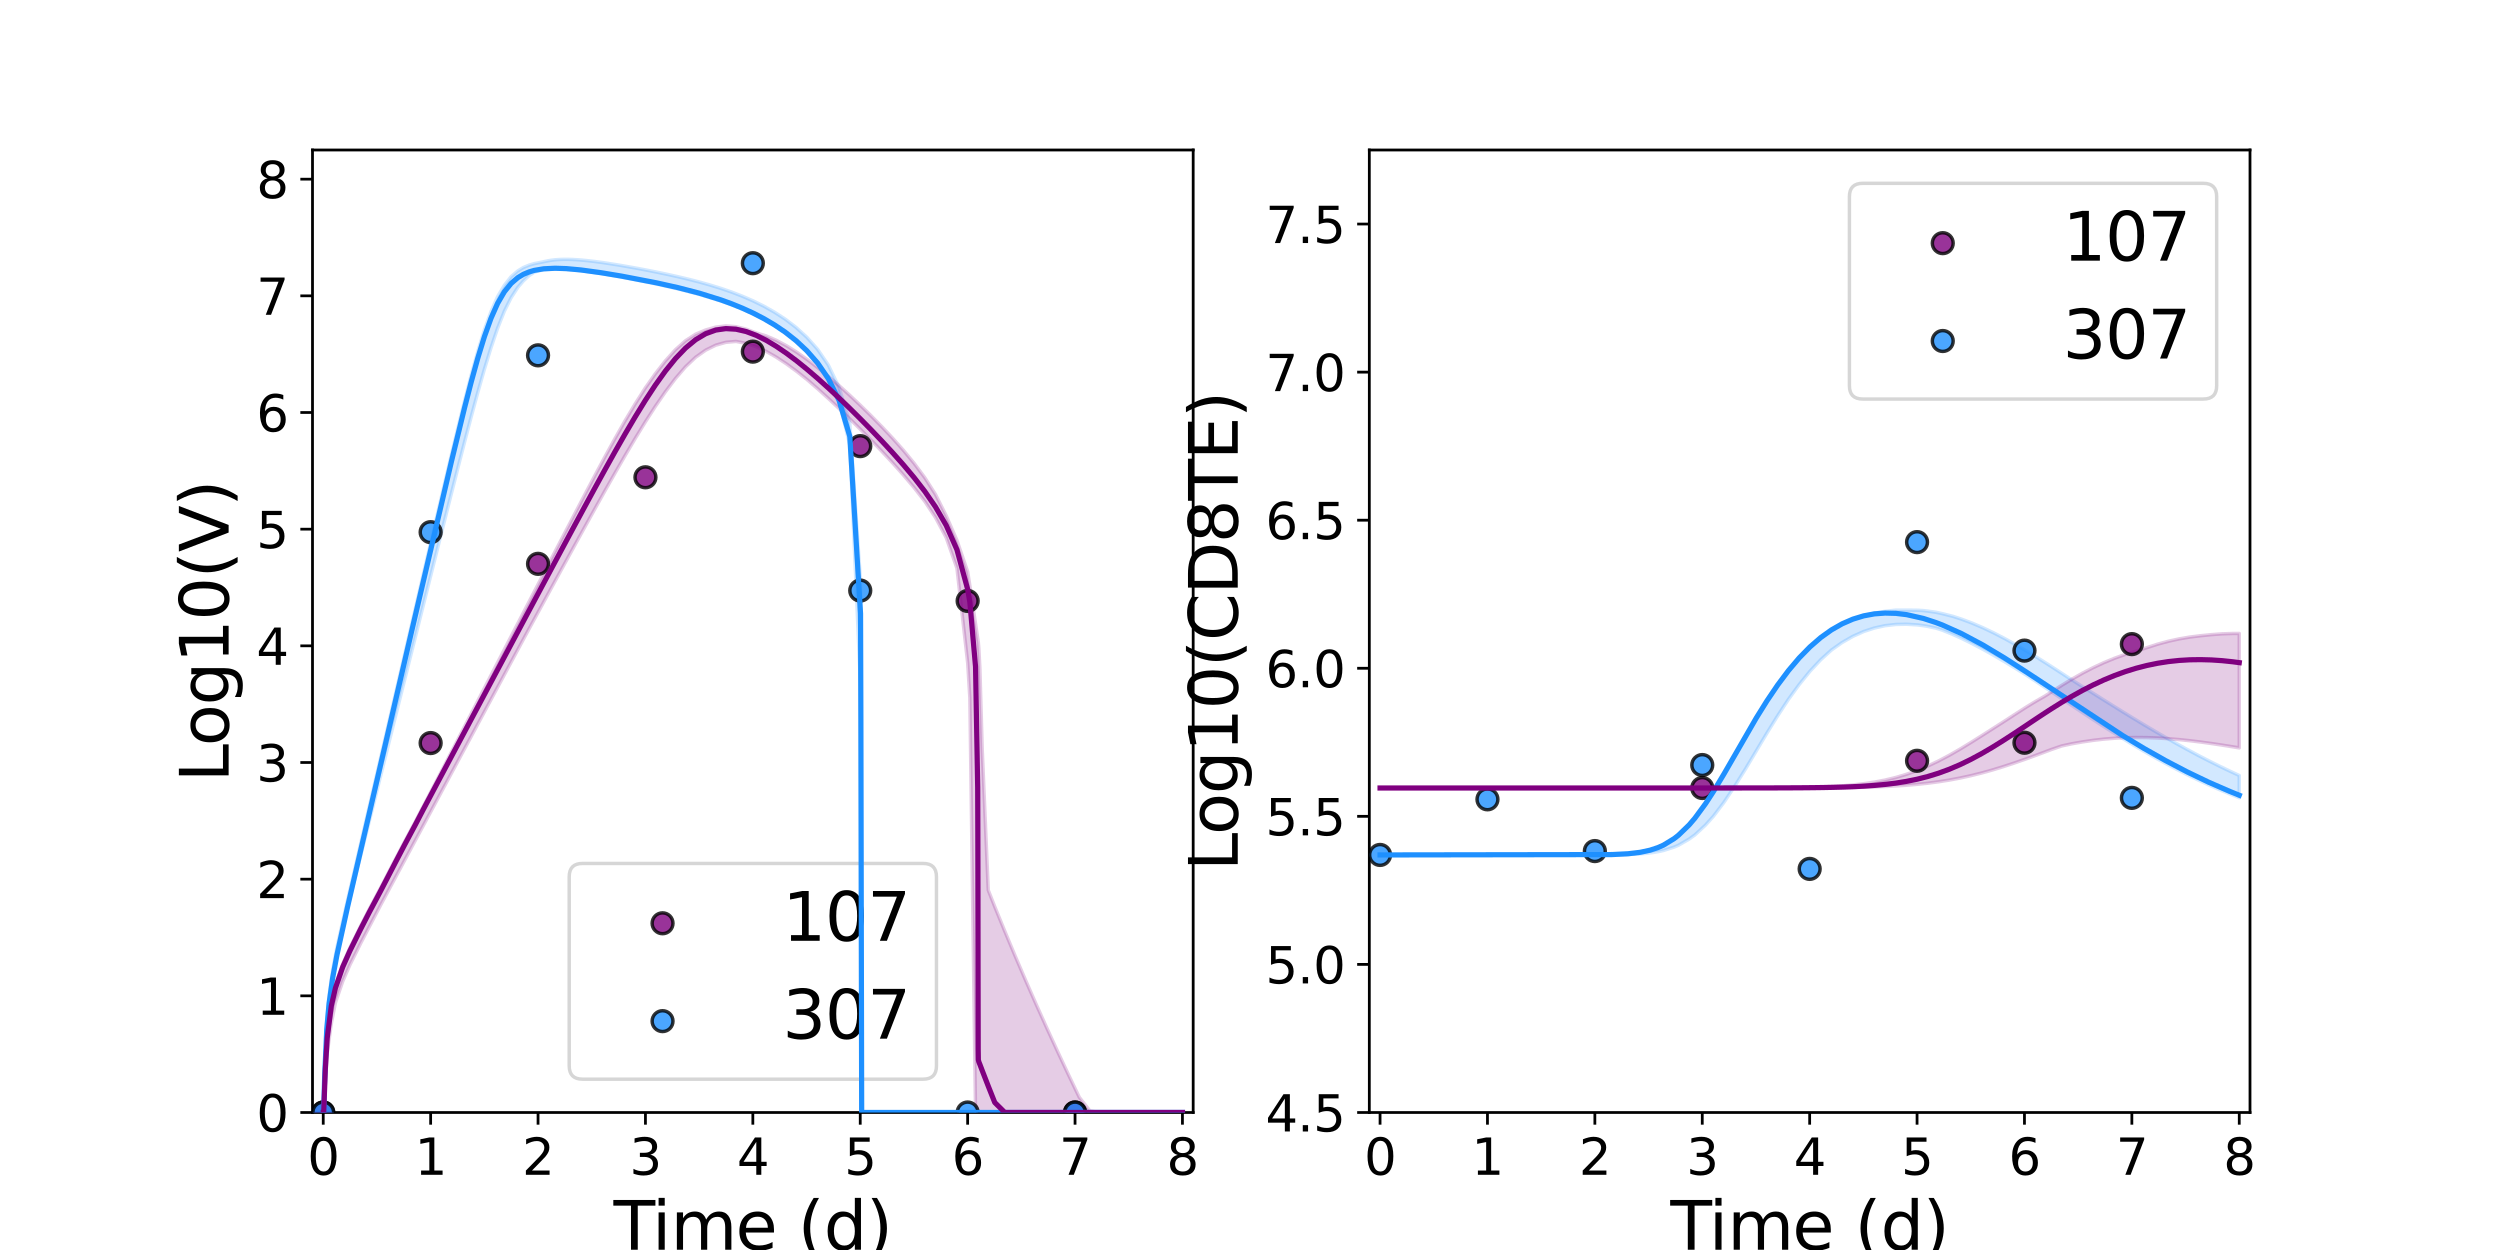 <?xml version="1.0" encoding="utf-8" standalone="no"?>
<!DOCTYPE svg PUBLIC "-//W3C//DTD SVG 1.1//EN"
  "http://www.w3.org/Graphics/SVG/1.1/DTD/svg11.dtd">
<svg xmlns:xlink="http://www.w3.org/1999/xlink" width="720pt" height="360pt" viewBox="0 0 720 360" xmlns="http://www.w3.org/2000/svg" version="1.1">
 <defs>
  <style type="text/css">*{stroke-linejoin: round; stroke-linecap: butt}</style>
 </defs>
 <g id="figure_1">
  <g id="patch_1">
   <path d="M 0 360 
L 720 360 
L 720 0 
L 0 0 
z
" style="fill: #ffffff"/>
  </g>
  <g id="axes_1">
   <g id="patch_2">
    <path d="M 90 320.4 
L 343.636 320.4 
L 343.636 43.2 
L 90 43.2 
z
" style="fill: #ffffff"/>
   </g>
   <g id="matplotlib.axis_1">
    <g id="xtick_1">
     <g id="line2d_1">
      <defs>
       <path id="me14663468b" d="M 0 0 
L 0 3.5 
" style="stroke: #000000; stroke-width: 0.8"/>
      </defs>
      <g>
       <use xlink:href="#me14663468b" x="93.093" y="320.4" style="stroke: #000000; stroke-width: 0.8"/>
      </g>
     </g>
     <g id="text_1">
      <!-- 0 -->
      <g transform="translate(88.512 338.342) scale(0.144 -0.144)">
       <defs>
        <path id="DejaVuSans-30" d="M 2034 4250 
Q 1547 4250 1301 3770 
Q 1056 3291 1056 2328 
Q 1056 1369 1301 889 
Q 1547 409 2034 409 
Q 2525 409 2770 889 
Q 3016 1369 3016 2328 
Q 3016 3291 2770 3770 
Q 2525 4250 2034 4250 
z
M 2034 4750 
Q 2819 4750 3233 4129 
Q 3647 3509 3647 2328 
Q 3647 1150 3233 529 
Q 2819 -91 2034 -91 
Q 1250 -91 836 529 
Q 422 1150 422 2328 
Q 422 3509 836 4129 
Q 1250 4750 2034 4750 
z
" transform="scale(0.016)"/>
       </defs>
       <use xlink:href="#DejaVuSans-30"/>
      </g>
     </g>
    </g>
    <g id="xtick_2">
     <g id="line2d_2">
      <g>
       <use xlink:href="#me14663468b" x="124.024" y="320.4" style="stroke: #000000; stroke-width: 0.8"/>
      </g>
     </g>
     <g id="text_2">
      <!-- 1 -->
      <g transform="translate(119.443 338.342) scale(0.144 -0.144)">
       <defs>
        <path id="DejaVuSans-31" d="M 794 531 
L 1825 531 
L 1825 4091 
L 703 3866 
L 703 4441 
L 1819 4666 
L 2450 4666 
L 2450 531 
L 3481 531 
L 3481 0 
L 794 0 
L 794 531 
z
" transform="scale(0.016)"/>
       </defs>
       <use xlink:href="#DejaVuSans-31"/>
      </g>
     </g>
    </g>
    <g id="xtick_3">
     <g id="line2d_3">
      <g>
       <use xlink:href="#me14663468b" x="154.956" y="320.4" style="stroke: #000000; stroke-width: 0.8"/>
      </g>
     </g>
     <g id="text_3">
      <!-- 2 -->
      <g transform="translate(150.375 338.342) scale(0.144 -0.144)">
       <defs>
        <path id="DejaVuSans-32" d="M 1228 531 
L 3431 531 
L 3431 0 
L 469 0 
L 469 531 
Q 828 903 1448 1529 
Q 2069 2156 2228 2338 
Q 2531 2678 2651 2914 
Q 2772 3150 2772 3378 
Q 2772 3750 2511 3984 
Q 2250 4219 1831 4219 
Q 1534 4219 1204 4116 
Q 875 4013 500 3803 
L 500 4441 
Q 881 4594 1212 4672 
Q 1544 4750 1819 4750 
Q 2544 4750 2975 4387 
Q 3406 4025 3406 3419 
Q 3406 3131 3298 2873 
Q 3191 2616 2906 2266 
Q 2828 2175 2409 1742 
Q 1991 1309 1228 531 
z
" transform="scale(0.016)"/>
       </defs>
       <use xlink:href="#DejaVuSans-32"/>
      </g>
     </g>
    </g>
    <g id="xtick_4">
     <g id="line2d_4">
      <g>
       <use xlink:href="#me14663468b" x="185.887" y="320.4" style="stroke: #000000; stroke-width: 0.8"/>
      </g>
     </g>
     <g id="text_4">
      <!-- 3 -->
      <g transform="translate(181.306 338.342) scale(0.144 -0.144)">
       <defs>
        <path id="DejaVuSans-33" d="M 2597 2516 
Q 3050 2419 3304 2112 
Q 3559 1806 3559 1356 
Q 3559 666 3084 287 
Q 2609 -91 1734 -91 
Q 1441 -91 1130 -33 
Q 819 25 488 141 
L 488 750 
Q 750 597 1062 519 
Q 1375 441 1716 441 
Q 2309 441 2620 675 
Q 2931 909 2931 1356 
Q 2931 1769 2642 2001 
Q 2353 2234 1838 2234 
L 1294 2234 
L 1294 2753 
L 1863 2753 
Q 2328 2753 2575 2939 
Q 2822 3125 2822 3475 
Q 2822 3834 2567 4026 
Q 2313 4219 1838 4219 
Q 1578 4219 1281 4162 
Q 984 4106 628 3988 
L 628 4550 
Q 988 4650 1302 4700 
Q 1616 4750 1894 4750 
Q 2613 4750 3031 4423 
Q 3450 4097 3450 3541 
Q 3450 3153 3228 2886 
Q 3006 2619 2597 2516 
z
" transform="scale(0.016)"/>
       </defs>
       <use xlink:href="#DejaVuSans-33"/>
      </g>
     </g>
    </g>
    <g id="xtick_5">
     <g id="line2d_5">
      <g>
       <use xlink:href="#me14663468b" x="216.818" y="320.4" style="stroke: #000000; stroke-width: 0.8"/>
      </g>
     </g>
     <g id="text_5">
      <!-- 4 -->
      <g transform="translate(212.237 338.342) scale(0.144 -0.144)">
       <defs>
        <path id="DejaVuSans-34" d="M 2419 4116 
L 825 1625 
L 2419 1625 
L 2419 4116 
z
M 2253 4666 
L 3047 4666 
L 3047 1625 
L 3713 1625 
L 3713 1100 
L 3047 1100 
L 3047 0 
L 2419 0 
L 2419 1100 
L 313 1100 
L 313 1709 
L 2253 4666 
z
" transform="scale(0.016)"/>
       </defs>
       <use xlink:href="#DejaVuSans-34"/>
      </g>
     </g>
    </g>
    <g id="xtick_6">
     <g id="line2d_6">
      <g>
       <use xlink:href="#me14663468b" x="247.749" y="320.4" style="stroke: #000000; stroke-width: 0.8"/>
      </g>
     </g>
     <g id="text_6">
      <!-- 5 -->
      <g transform="translate(243.168 338.342) scale(0.144 -0.144)">
       <defs>
        <path id="DejaVuSans-35" d="M 691 4666 
L 3169 4666 
L 3169 4134 
L 1269 4134 
L 1269 2991 
Q 1406 3038 1543 3061 
Q 1681 3084 1819 3084 
Q 2600 3084 3056 2656 
Q 3513 2228 3513 1497 
Q 3513 744 3044 326 
Q 2575 -91 1722 -91 
Q 1428 -91 1123 -41 
Q 819 9 494 109 
L 494 744 
Q 775 591 1075 516 
Q 1375 441 1709 441 
Q 2250 441 2565 725 
Q 2881 1009 2881 1497 
Q 2881 1984 2565 2268 
Q 2250 2553 1709 2553 
Q 1456 2553 1204 2497 
Q 953 2441 691 2322 
L 691 4666 
z
" transform="scale(0.016)"/>
       </defs>
       <use xlink:href="#DejaVuSans-35"/>
      </g>
     </g>
    </g>
    <g id="xtick_7">
     <g id="line2d_7">
      <g>
       <use xlink:href="#me14663468b" x="278.681" y="320.4" style="stroke: #000000; stroke-width: 0.8"/>
      </g>
     </g>
     <g id="text_7">
      <!-- 6 -->
      <g transform="translate(274.1 338.342) scale(0.144 -0.144)">
       <defs>
        <path id="DejaVuSans-36" d="M 2113 2584 
Q 1688 2584 1439 2293 
Q 1191 2003 1191 1497 
Q 1191 994 1439 701 
Q 1688 409 2113 409 
Q 2538 409 2786 701 
Q 3034 994 3034 1497 
Q 3034 2003 2786 2293 
Q 2538 2584 2113 2584 
z
M 3366 4563 
L 3366 3988 
Q 3128 4100 2886 4159 
Q 2644 4219 2406 4219 
Q 1781 4219 1451 3797 
Q 1122 3375 1075 2522 
Q 1259 2794 1537 2939 
Q 1816 3084 2150 3084 
Q 2853 3084 3261 2657 
Q 3669 2231 3669 1497 
Q 3669 778 3244 343 
Q 2819 -91 2113 -91 
Q 1303 -91 875 529 
Q 447 1150 447 2328 
Q 447 3434 972 4092 
Q 1497 4750 2381 4750 
Q 2619 4750 2861 4703 
Q 3103 4656 3366 4563 
z
" transform="scale(0.016)"/>
       </defs>
       <use xlink:href="#DejaVuSans-36"/>
      </g>
     </g>
    </g>
    <g id="xtick_8">
     <g id="line2d_8">
      <g>
       <use xlink:href="#me14663468b" x="309.612" y="320.4" style="stroke: #000000; stroke-width: 0.8"/>
      </g>
     </g>
     <g id="text_8">
      <!-- 7 -->
      <g transform="translate(305.031 338.342) scale(0.144 -0.144)">
       <defs>
        <path id="DejaVuSans-37" d="M 525 4666 
L 3525 4666 
L 3525 4397 
L 1831 0 
L 1172 0 
L 2766 4134 
L 525 4134 
L 525 4666 
z
" transform="scale(0.016)"/>
       </defs>
       <use xlink:href="#DejaVuSans-37"/>
      </g>
     </g>
    </g>
    <g id="xtick_9">
     <g id="line2d_9">
      <g>
       <use xlink:href="#me14663468b" x="340.543" y="320.4" style="stroke: #000000; stroke-width: 0.8"/>
      </g>
     </g>
     <g id="text_9">
      <!-- 8 -->
      <g transform="translate(335.962 338.342) scale(0.144 -0.144)">
       <defs>
        <path id="DejaVuSans-38" d="M 2034 2216 
Q 1584 2216 1326 1975 
Q 1069 1734 1069 1313 
Q 1069 891 1326 650 
Q 1584 409 2034 409 
Q 2484 409 2743 651 
Q 3003 894 3003 1313 
Q 3003 1734 2745 1975 
Q 2488 2216 2034 2216 
z
M 1403 2484 
Q 997 2584 770 2862 
Q 544 3141 544 3541 
Q 544 4100 942 4425 
Q 1341 4750 2034 4750 
Q 2731 4750 3128 4425 
Q 3525 4100 3525 3541 
Q 3525 3141 3298 2862 
Q 3072 2584 2669 2484 
Q 3125 2378 3379 2068 
Q 3634 1759 3634 1313 
Q 3634 634 3220 271 
Q 2806 -91 2034 -91 
Q 1263 -91 848 271 
Q 434 634 434 1313 
Q 434 1759 690 2068 
Q 947 2378 1403 2484 
z
M 1172 3481 
Q 1172 3119 1398 2916 
Q 1625 2713 2034 2713 
Q 2441 2713 2670 2916 
Q 2900 3119 2900 3481 
Q 2900 3844 2670 4047 
Q 2441 4250 2034 4250 
Q 1625 4250 1398 4047 
Q 1172 3844 1172 3481 
z
" transform="scale(0.016)"/>
       </defs>
       <use xlink:href="#DejaVuSans-38"/>
      </g>
     </g>
    </g>
    <g id="text_10">
     <!-- Time (d) -->
     <g transform="translate(176.693 359.925) scale(0.192 -0.192)">
      <defs>
       <path id="DejaVuSans-54" d="M -19 4666 
L 3928 4666 
L 3928 4134 
L 2272 4134 
L 2272 0 
L 1638 0 
L 1638 4134 
L -19 4134 
L -19 4666 
z
" transform="scale(0.016)"/>
       <path id="DejaVuSans-69" d="M 603 3500 
L 1178 3500 
L 1178 0 
L 603 0 
L 603 3500 
z
M 603 4863 
L 1178 4863 
L 1178 4134 
L 603 4134 
L 603 4863 
z
" transform="scale(0.016)"/>
       <path id="DejaVuSans-6d" d="M 3328 2828 
Q 3544 3216 3844 3400 
Q 4144 3584 4550 3584 
Q 5097 3584 5394 3201 
Q 5691 2819 5691 2113 
L 5691 0 
L 5113 0 
L 5113 2094 
Q 5113 2597 4934 2840 
Q 4756 3084 4391 3084 
Q 3944 3084 3684 2787 
Q 3425 2491 3425 1978 
L 3425 0 
L 2847 0 
L 2847 2094 
Q 2847 2600 2669 2842 
Q 2491 3084 2119 3084 
Q 1678 3084 1418 2786 
Q 1159 2488 1159 1978 
L 1159 0 
L 581 0 
L 581 3500 
L 1159 3500 
L 1159 2956 
Q 1356 3278 1631 3431 
Q 1906 3584 2284 3584 
Q 2666 3584 2933 3390 
Q 3200 3197 3328 2828 
z
" transform="scale(0.016)"/>
       <path id="DejaVuSans-65" d="M 3597 1894 
L 3597 1613 
L 953 1613 
Q 991 1019 1311 708 
Q 1631 397 2203 397 
Q 2534 397 2845 478 
Q 3156 559 3463 722 
L 3463 178 
Q 3153 47 2828 -22 
Q 2503 -91 2169 -91 
Q 1331 -91 842 396 
Q 353 884 353 1716 
Q 353 2575 817 3079 
Q 1281 3584 2069 3584 
Q 2775 3584 3186 3129 
Q 3597 2675 3597 1894 
z
M 3022 2063 
Q 3016 2534 2758 2815 
Q 2500 3097 2075 3097 
Q 1594 3097 1305 2825 
Q 1016 2553 972 2059 
L 3022 2063 
z
" transform="scale(0.016)"/>
       <path id="DejaVuSans-20" transform="scale(0.016)"/>
       <path id="DejaVuSans-28" d="M 1984 4856 
Q 1566 4138 1362 3434 
Q 1159 2731 1159 2009 
Q 1159 1288 1364 580 
Q 1569 -128 1984 -844 
L 1484 -844 
Q 1016 -109 783 600 
Q 550 1309 550 2009 
Q 550 2706 781 3412 
Q 1013 4119 1484 4856 
L 1984 4856 
z
" transform="scale(0.016)"/>
       <path id="DejaVuSans-64" d="M 2906 2969 
L 2906 4863 
L 3481 4863 
L 3481 0 
L 2906 0 
L 2906 525 
Q 2725 213 2448 61 
Q 2172 -91 1784 -91 
Q 1150 -91 751 415 
Q 353 922 353 1747 
Q 353 2572 751 3078 
Q 1150 3584 1784 3584 
Q 2172 3584 2448 3432 
Q 2725 3281 2906 2969 
z
M 947 1747 
Q 947 1113 1208 752 
Q 1469 391 1925 391 
Q 2381 391 2643 752 
Q 2906 1113 2906 1747 
Q 2906 2381 2643 2742 
Q 2381 3103 1925 3103 
Q 1469 3103 1208 2742 
Q 947 2381 947 1747 
z
" transform="scale(0.016)"/>
       <path id="DejaVuSans-29" d="M 513 4856 
L 1013 4856 
Q 1481 4119 1714 3412 
Q 1947 2706 1947 2009 
Q 1947 1309 1714 600 
Q 1481 -109 1013 -844 
L 513 -844 
Q 928 -128 1133 580 
Q 1338 1288 1338 2009 
Q 1338 2731 1133 3434 
Q 928 4138 513 4856 
z
" transform="scale(0.016)"/>
      </defs>
      <use xlink:href="#DejaVuSans-54"/>
      <use xlink:href="#DejaVuSans-69" x="57.959"/>
      <use xlink:href="#DejaVuSans-6d" x="85.742"/>
      <use xlink:href="#DejaVuSans-65" x="183.154"/>
      <use xlink:href="#DejaVuSans-20" x="244.678"/>
      <use xlink:href="#DejaVuSans-28" x="276.465"/>
      <use xlink:href="#DejaVuSans-64" x="315.479"/>
      <use xlink:href="#DejaVuSans-29" x="378.955"/>
     </g>
    </g>
   </g>
   <g id="matplotlib.axis_2">
    <g id="ytick_1">
     <g id="line2d_10">
      <defs>
       <path id="me5817926c5" d="M 0 0 
L -3.5 0 
" style="stroke: #000000; stroke-width: 0.8"/>
      </defs>
      <g>
       <use xlink:href="#me5817926c5" x="90" y="320.4" style="stroke: #000000; stroke-width: 0.8"/>
      </g>
     </g>
     <g id="text_11">
      <!-- 0 -->
      <g transform="translate(73.838 325.871) scale(0.144 -0.144)">
       <use xlink:href="#DejaVuSans-30"/>
      </g>
     </g>
    </g>
    <g id="ytick_2">
     <g id="line2d_11">
      <g>
       <use xlink:href="#me5817926c5" x="90" y="286.8" style="stroke: #000000; stroke-width: 0.8"/>
      </g>
     </g>
     <g id="text_12">
      <!-- 1 -->
      <g transform="translate(73.838 292.271) scale(0.144 -0.144)">
       <use xlink:href="#DejaVuSans-31"/>
      </g>
     </g>
    </g>
    <g id="ytick_3">
     <g id="line2d_12">
      <g>
       <use xlink:href="#me5817926c5" x="90" y="253.2" style="stroke: #000000; stroke-width: 0.8"/>
      </g>
     </g>
     <g id="text_13">
      <!-- 2 -->
      <g transform="translate(73.838 258.671) scale(0.144 -0.144)">
       <use xlink:href="#DejaVuSans-32"/>
      </g>
     </g>
    </g>
    <g id="ytick_4">
     <g id="line2d_13">
      <g>
       <use xlink:href="#me5817926c5" x="90" y="219.6" style="stroke: #000000; stroke-width: 0.8"/>
      </g>
     </g>
     <g id="text_14">
      <!-- 3 -->
      <g transform="translate(73.838 225.071) scale(0.144 -0.144)">
       <use xlink:href="#DejaVuSans-33"/>
      </g>
     </g>
    </g>
    <g id="ytick_5">
     <g id="line2d_14">
      <g>
       <use xlink:href="#me5817926c5" x="90" y="186" style="stroke: #000000; stroke-width: 0.8"/>
      </g>
     </g>
     <g id="text_15">
      <!-- 4 -->
      <g transform="translate(73.838 191.471) scale(0.144 -0.144)">
       <use xlink:href="#DejaVuSans-34"/>
      </g>
     </g>
    </g>
    <g id="ytick_6">
     <g id="line2d_15">
      <g>
       <use xlink:href="#me5817926c5" x="90" y="152.4" style="stroke: #000000; stroke-width: 0.8"/>
      </g>
     </g>
     <g id="text_16">
      <!-- 5 -->
      <g transform="translate(73.838 157.871) scale(0.144 -0.144)">
       <use xlink:href="#DejaVuSans-35"/>
      </g>
     </g>
    </g>
    <g id="ytick_7">
     <g id="line2d_16">
      <g>
       <use xlink:href="#me5817926c5" x="90" y="118.8" style="stroke: #000000; stroke-width: 0.8"/>
      </g>
     </g>
     <g id="text_17">
      <!-- 6 -->
      <g transform="translate(73.838 124.271) scale(0.144 -0.144)">
       <use xlink:href="#DejaVuSans-36"/>
      </g>
     </g>
    </g>
    <g id="ytick_8">
     <g id="line2d_17">
      <g>
       <use xlink:href="#me5817926c5" x="90" y="85.2" style="stroke: #000000; stroke-width: 0.8"/>
      </g>
     </g>
     <g id="text_18">
      <!-- 7 -->
      <g transform="translate(73.838 90.671) scale(0.144 -0.144)">
       <use xlink:href="#DejaVuSans-37"/>
      </g>
     </g>
    </g>
    <g id="ytick_9">
     <g id="line2d_18">
      <g>
       <use xlink:href="#me5817926c5" x="90" y="51.6" style="stroke: #000000; stroke-width: 0.8"/>
      </g>
     </g>
     <g id="text_19">
      <!-- 8 -->
      <g transform="translate(73.838 57.071) scale(0.144 -0.144)">
       <use xlink:href="#DejaVuSans-38"/>
      </g>
     </g>
    </g>
    <g id="text_20">
     <!-- Log10(V) -->
     <g transform="translate(65.845 225.224) rotate(-90) scale(0.192 -0.192)">
      <defs>
       <path id="DejaVuSans-4c" d="M 628 4666 
L 1259 4666 
L 1259 531 
L 3531 531 
L 3531 0 
L 628 0 
L 628 4666 
z
" transform="scale(0.016)"/>
       <path id="DejaVuSans-6f" d="M 1959 3097 
Q 1497 3097 1228 2736 
Q 959 2375 959 1747 
Q 959 1119 1226 758 
Q 1494 397 1959 397 
Q 2419 397 2687 759 
Q 2956 1122 2956 1747 
Q 2956 2369 2687 2733 
Q 2419 3097 1959 3097 
z
M 1959 3584 
Q 2709 3584 3137 3096 
Q 3566 2609 3566 1747 
Q 3566 888 3137 398 
Q 2709 -91 1959 -91 
Q 1206 -91 779 398 
Q 353 888 353 1747 
Q 353 2609 779 3096 
Q 1206 3584 1959 3584 
z
" transform="scale(0.016)"/>
       <path id="DejaVuSans-67" d="M 2906 1791 
Q 2906 2416 2648 2759 
Q 2391 3103 1925 3103 
Q 1463 3103 1205 2759 
Q 947 2416 947 1791 
Q 947 1169 1205 825 
Q 1463 481 1925 481 
Q 2391 481 2648 825 
Q 2906 1169 2906 1791 
z
M 3481 434 
Q 3481 -459 3084 -895 
Q 2688 -1331 1869 -1331 
Q 1566 -1331 1297 -1286 
Q 1028 -1241 775 -1147 
L 775 -588 
Q 1028 -725 1275 -790 
Q 1522 -856 1778 -856 
Q 2344 -856 2625 -561 
Q 2906 -266 2906 331 
L 2906 616 
Q 2728 306 2450 153 
Q 2172 0 1784 0 
Q 1141 0 747 490 
Q 353 981 353 1791 
Q 353 2603 747 3093 
Q 1141 3584 1784 3584 
Q 2172 3584 2450 3431 
Q 2728 3278 2906 2969 
L 2906 3500 
L 3481 3500 
L 3481 434 
z
" transform="scale(0.016)"/>
       <path id="DejaVuSans-56" d="M 1831 0 
L 50 4666 
L 709 4666 
L 2188 738 
L 3669 4666 
L 4325 4666 
L 2547 0 
L 1831 0 
z
" transform="scale(0.016)"/>
      </defs>
      <use xlink:href="#DejaVuSans-4c"/>
      <use xlink:href="#DejaVuSans-6f" x="53.963"/>
      <use xlink:href="#DejaVuSans-67" x="115.145"/>
      <use xlink:href="#DejaVuSans-31" x="178.621"/>
      <use xlink:href="#DejaVuSans-30" x="242.244"/>
      <use xlink:href="#DejaVuSans-28" x="305.867"/>
      <use xlink:href="#DejaVuSans-56" x="344.881"/>
      <use xlink:href="#DejaVuSans-29" x="413.289"/>
     </g>
    </g>
   </g>
   <g id="patch_3">
    <path d="M 90 320.4 
L 90 43.2 
" style="fill: none; stroke: #000000; stroke-width: 0.8; stroke-linejoin: miter; stroke-linecap: square"/>
   </g>
   <g id="patch_4">
    <path d="M 343.636 320.4 
L 343.636 43.2 
" style="fill: none; stroke: #000000; stroke-width: 0.8; stroke-linejoin: miter; stroke-linecap: square"/>
   </g>
   <g id="patch_5">
    <path d="M 90 320.4 
L 343.636 320.4 
" style="fill: none; stroke: #000000; stroke-width: 0.8; stroke-linejoin: miter; stroke-linecap: square"/>
   </g>
   <g id="patch_6">
    <path d="M 90 43.2 
L 343.636 43.2 
" style="fill: none; stroke: #000000; stroke-width: 0.8; stroke-linejoin: miter; stroke-linecap: square"/>
   </g>
   <g id="PolyCollection_1">
    <defs>
     <path id="m60dbef389f" d="M 93.093 -39.6 
L 93.093 -39.6 
L 93.094 -39.6 
L 93.098 -39.6 
L 93.143 -39.6 
L 93.224 -39.6 
L 93.487 -49.504 
L 94.1 -63.38 
L 94.768 -70.776 
L 95.796 -78.086 
L 97.055 -84.799 
L 98.594 -91.884 
L 100.134 -98.565 
L 101.888 -105.726 
L 103.643 -112.671 
L 105.503 -120.066 
L 107.363 -127.5 
L 109.252 -135.059 
L 111.141 -142.617 
L 113.031 -150.175 
L 114.92 -157.733 
L 116.809 -165.289 
L 118.699 -172.844 
L 120.588 -180.396 
L 122.477 -187.945 
L 124.366 -195.486 
L 126.256 -203.015 
L 128.145 -210.527 
L 130.034 -218.01 
L 131.924 -225.435 
L 133.813 -232.769 
L 135.702 -239.959 
L 137.599 -246.954 
L 139.507 -253.657 
L 141.415 -259.89 
L 143.322 -265.502 
L 145.262 -270.392 
L 147.202 -274.262 
L 149.142 -277.247 
L 150.742 -279.112 
L 152.395 -280.623 
L 153.852 -281.597 
L 155.309 -282.057 
L 156.585 -282.264 
L 157.871 -282.391 
L 158.888 -282.451 
L 159.874 -282.479 
L 160.733 -282.483 
L 161.603 -282.464 
L 162.328 -282.436 
L 163.117 -282.397 
L 163.819 -282.35 
L 164.52 -282.292 
L 165.221 -282.23 
L 165.923 -282.168 
L 166.624 -282.092 
L 167.325 -282.012 
L 168.026 -281.923 
L 168.728 -281.835 
L 169.429 -281.746 
L 170.135 -281.649 
L 170.851 -281.546 
L 171.581 -281.438 
L 172.329 -281.32 
L 173.098 -281.198 
L 173.893 -281.072 
L 174.716 -280.939 
L 177.809 -280.399 
L 178.996 -280.185 
L 182.089 -279.605 
L 183.75 -279.278 
L 186.843 -278.653 
L 189.064 -278.187 
L 192.157 -277.507 
L 195.251 -276.788 
L 198.344 -276.019 
L 201.437 -275.191 
L 204.53 -274.289 
L 207.623 -273.299 
L 210.716 -272.203 
L 213.809 -270.98 
L 216.902 -269.607 
L 219.996 -268.054 
L 223.089 -266.282 
L 226.182 -264.239 
L 229.275 -261.804 
L 232.368 -258.952 
L 235.461 -255.377 
L 238.554 -250.853 
L 241.647 -244.48 
L 244.741 -231.818 
L 247.834 -162.362 
L 247.835 -161.207 
L 247.853 -149.212 
L 247.855 -147.893 
L 247.874 -134.902 
L 247.875 -133.868 
L 247.89 -121.128 
L 247.891 -120.325 
L 247.9 -112.3 
L 247.908 -106.176 
L 247.908 -105.866 
L 247.912 -102.76 
L 247.914 -100.383 
L 247.919 -96.46 
L 247.919 -96.306 
L 247.921 -94.894 
L 247.924 -92.154 
L 247.925 -91.494 
L 247.927 -90.173 
L 247.929 -88.95 
L 247.931 -87.13 
L 247.948 -74.79 
L 247.968 -61.334 
L 248.005 -43.408 
L 248.043 -39.6 
L 248.1 -39.6 
L 248.162 -39.6 
L 248.352 -39.6 
L 249.579 -39.6 
L 250.807 -39.6 
L 253.158 -39.6 
L 255.036 -39.6 
L 258.129 -39.6 
L 260.54 -39.6 
L 263.633 -39.6 
L 266.726 -39.6 
L 269.819 -39.6 
L 272.912 -39.6 
L 276.005 -39.6 
L 279.098 -39.6 
L 282.192 -39.6 
L 285.285 -39.6 
L 288.378 -39.6 
L 291.471 -39.6 
L 294.564 -39.6 
L 297.657 -39.6 
L 300.75 -39.6 
L 303.843 -39.6 
L 306.937 -39.6 
L 310.03 -39.6 
L 313.123 -39.6 
L 316.216 -39.6 
L 319.309 -39.6 
L 322.402 -39.6 
L 325.495 -39.6 
L 328.588 -39.6 
L 331.682 -39.6 
L 334.775 -39.6 
L 337.868 -39.6 
L 340.543 -39.6 
L 340.543 -39.6 
L 340.543 -39.6 
L 337.868 -39.6 
L 334.775 -39.6 
L 331.682 -39.6 
L 328.588 -39.6 
L 325.495 -39.6 
L 322.402 -39.6 
L 319.309 -39.6 
L 316.216 -39.6 
L 313.123 -39.6 
L 310.03 -39.6 
L 306.937 -39.6 
L 303.843 -39.6 
L 300.75 -39.6 
L 297.657 -39.6 
L 294.564 -39.6 
L 291.471 -39.6 
L 288.378 -39.6 
L 285.285 -39.6 
L 282.192 -39.6 
L 279.098 -39.6 
L 276.005 -39.6 
L 272.912 -39.6 
L 269.819 -39.6 
L 266.726 -39.6 
L 263.633 -39.6 
L 260.54 -39.6 
L 258.129 -39.6 
L 255.036 -39.6 
L 253.158 -39.6 
L 250.807 -39.6 
L 249.579 -39.6 
L 248.352 -39.6 
L 248.162 -71.873 
L 248.1 -110.55 
L 248.043 -145.422 
L 248.005 -166.547 
L 247.968 -176.292 
L 247.948 -179.068 
L 247.931 -181.419 
L 247.929 -181.766 
L 247.927 -181.999 
L 247.925 -182.25 
L 247.924 -182.376 
L 247.921 -182.898 
L 247.919 -183.152 
L 247.919 -183.177 
L 247.914 -183.819 
L 247.912 -184.208 
L 247.908 -184.717 
L 247.908 -184.767 
L 247.9 -185.77 
L 247.891 -187.084 
L 247.89 -187.215 
L 247.875 -189.361 
L 247.874 -189.576 
L 247.855 -191.793 
L 247.853 -191.861 
L 247.835 -192.483 
L 247.834 -192.546 
L 244.741 -238.202 
L 241.647 -248.458 
L 238.554 -254.862 
L 235.461 -259.407 
L 232.368 -262.875 
L 229.275 -265.697 
L 226.182 -268.06 
L 223.089 -270.077 
L 219.996 -271.823 
L 216.902 -273.348 
L 213.809 -274.692 
L 210.716 -275.884 
L 207.623 -276.948 
L 204.53 -277.907 
L 201.437 -278.776 
L 198.344 -279.573 
L 195.251 -280.309 
L 192.157 -280.997 
L 189.064 -281.645 
L 186.843 -282.09 
L 183.75 -282.681 
L 182.089 -282.983 
L 178.996 -283.528 
L 177.809 -283.726 
L 174.716 -284.215 
L 173.893 -284.337 
L 173.098 -284.449 
L 172.329 -284.551 
L 171.581 -284.65 
L 170.851 -284.746 
L 170.135 -284.83 
L 169.429 -284.91 
L 168.728 -284.98 
L 168.026 -285.049 
L 167.325 -285.113 
L 166.624 -285.169 
L 165.923 -285.214 
L 165.221 -285.256 
L 164.52 -285.285 
L 163.819 -285.304 
L 163.117 -285.314 
L 162.328 -285.31 
L 161.603 -285.294 
L 160.733 -285.246 
L 159.874 -285.187 
L 158.888 -285.063 
L 157.871 -284.902 
L 156.585 -284.625 
L 155.309 -284.361 
L 153.852 -284.073 
L 152.395 -283.648 
L 150.742 -282.961 
L 149.142 -281.987 
L 147.202 -280.317 
L 145.262 -277.842 
L 143.322 -274.598 
L 141.415 -270.27 
L 139.507 -265.053 
L 137.599 -258.803 
L 135.702 -251.998 
L 133.813 -244.674 
L 131.924 -237.027 
L 130.034 -229.203 
L 128.145 -221.24 
L 126.256 -213.223 
L 124.366 -205.147 
L 122.477 -197.072 
L 120.588 -188.961 
L 118.699 -180.858 
L 116.809 -172.732 
L 114.92 -164.616 
L 113.031 -156.502 
L 111.141 -148.36 
L 109.252 -140.242 
L 107.363 -132.101 
L 105.503 -124.115 
L 103.643 -116.086 
L 101.888 -108.491 
L 100.134 -100.991 
L 98.594 -94.197 
L 97.055 -87.295 
L 95.796 -80.664 
L 94.768 -73.335 
L 94.1 -65.929 
L 93.487 -51.412 
L 93.224 -40.265 
L 93.143 -39.6 
L 93.098 -39.6 
L 93.094 -39.6 
L 93.093 -39.6 
z
" style="stroke: #1e90ff; stroke-opacity: 0.2"/>
    </defs>
    <g clip-path="url(#p3cca09c9c0)">
     <use xlink:href="#m60dbef389f" x="0" y="360" style="fill: #1e90ff; fill-opacity: 0.2; stroke: #1e90ff; stroke-opacity: 0.2"/>
    </g>
   </g>
   <g id="PolyCollection_2">
    <defs>
     <path id="m3ad2f5d556" d="M 93.093 -39.6 
L 93.093 -39.6 
L 93.094 -39.6 
L 93.098 -39.6 
L 93.143 -39.6 
L 93.227 -39.6 
L 93.691 -47.519 
L 94.236 -56.647 
L 95.42 -65.237 
L 96.604 -71.211 
L 98.698 -77.358 
L 100.792 -82.16 
L 103.885 -88.361 
L 106.406 -93.206 
L 109.499 -99.112 
L 111.655 -103.15 
L 113.894 -107.317 
L 116.505 -112.178 
L 119.598 -117.937 
L 121.897 -122.215 
L 124.802 -127.624 
L 127.707 -133.033 
L 130.613 -138.441 
L 133.518 -143.849 
L 136.424 -149.257 
L 139.329 -154.664 
L 142.235 -160.07 
L 145.14 -165.475 
L 148.046 -170.878 
L 150.951 -176.278 
L 153.857 -181.621 
L 156.762 -186.949 
L 159.668 -192.27 
L 162.573 -197.58 
L 165.479 -202.875 
L 168.384 -208.147 
L 171.29 -213.387 
L 174.195 -218.582 
L 177.101 -223.712 
L 180.006 -228.752 
L 182.912 -233.667 
L 185.817 -238.412 
L 188.723 -242.928 
L 191.628 -247.145 
L 194.533 -250.984 
L 197.439 -254.362 
L 200.344 -257.11 
L 203.25 -259.164 
L 206.155 -260.594 
L 209.061 -261.414 
L 211.966 -261.665 
L 214.872 -261.121 
L 217.777 -260.145 
L 220.683 -258.787 
L 223.588 -257.119 
L 226.541 -255.17 
L 229.495 -253.007 
L 232.516 -250.605 
L 235.537 -247.992 
L 238.58 -245.225 
L 241.626 -242.369 
L 244.682 -239.423 
L 247.764 -236.378 
L 250.857 -233.246 
L 253.95 -230.03 
L 257.043 -226.71 
L 260.136 -223.251 
L 263.23 -219.592 
L 266.323 -215.629 
L 269.416 -210.959 
L 272.509 -205.165 
L 275.602 -196.328 
L 278.695 -169.035 
L 279.314 -159.031 
L 280.957 -39.6 
L 281.576 -39.6 
L 281.583 -39.6 
L 281.618 -39.6 
L 281.629 -39.6 
L 281.639 -39.6 
L 281.665 -39.6 
L 281.678 -39.6 
L 281.721 -39.6 
L 281.765 -39.6 
L 281.905 -39.6 
L 282.205 -39.6 
L 282.888 -39.6 
L 284.617 -39.6 
L 286.489 -39.6 
L 289.384 -39.6 
L 292.278 -39.6 
L 295.371 -39.6 
L 298.464 -39.6 
L 301.557 -39.6 
L 304.651 -39.6 
L 307.744 -39.6 
L 310.837 -39.6 
L 313.93 -39.6 
L 317.023 -39.6 
L 320.116 -39.6 
L 323.209 -39.6 
L 326.302 -39.6 
L 329.396 -39.6 
L 332.489 -39.6 
L 335.582 -39.6 
L 338.675 -39.6 
L 340.543 -39.6 
L 340.543 -39.6 
L 340.543 -39.6 
L 338.675 -39.6 
L 335.582 -39.6 
L 332.489 -39.6 
L 329.396 -39.6 
L 326.302 -39.6 
L 323.209 -39.6 
L 320.116 -39.6 
L 317.023 -39.6 
L 313.93 -40.02 
L 310.837 -43.975 
L 307.744 -50.444 
L 304.651 -57.041 
L 301.557 -63.772 
L 298.464 -70.648 
L 295.371 -77.684 
L 292.278 -84.877 
L 289.384 -91.807 
L 286.489 -98.884 
L 284.617 -103.627 
L 282.888 -143.963 
L 282.205 -167.609 
L 281.905 -173.198 
L 281.765 -174.92 
L 281.721 -175.209 
L 281.678 -175.498 
L 281.665 -175.587 
L 281.639 -175.765 
L 281.629 -175.826 
L 281.618 -175.904 
L 281.583 -176.14 
L 281.576 -176.187 
L 280.957 -180.334 
L 279.314 -191.349 
L 278.695 -195.302 
L 275.602 -204.371 
L 272.509 -211.47 
L 269.416 -217.611 
L 266.323 -222.46 
L 263.23 -226.619 
L 260.136 -230.364 
L 257.043 -233.839 
L 253.95 -237.126 
L 250.857 -240.27 
L 247.764 -243.297 
L 244.682 -246.203 
L 241.626 -248.974 
L 238.58 -251.614 
L 235.537 -254.112 
L 232.516 -256.429 
L 229.495 -258.552 
L 226.541 -260.403 
L 223.588 -261.99 
L 220.683 -263.242 
L 217.777 -264.126 
L 214.872 -265.21 
L 211.966 -265.919 
L 209.061 -266.138 
L 206.155 -265.792 
L 203.25 -264.973 
L 200.344 -263.757 
L 197.439 -261.875 
L 194.533 -259.289 
L 191.628 -256.072 
L 188.723 -252.344 
L 185.817 -248.226 
L 182.912 -243.651 
L 180.006 -238.797 
L 177.101 -233.667 
L 174.195 -228.39 
L 171.29 -222.971 
L 168.384 -217.467 
L 165.479 -211.908 
L 162.573 -206.341 
L 159.668 -200.77 
L 156.762 -195.18 
L 153.857 -189.578 
L 150.951 -183.967 
L 148.046 -178.351 
L 145.14 -172.73 
L 142.235 -167.107 
L 139.329 -161.483 
L 136.424 -155.857 
L 133.518 -150.23 
L 130.613 -144.603 
L 127.707 -138.975 
L 124.802 -133.348 
L 121.897 -127.762 
L 119.598 -123.352 
L 116.505 -117.558 
L 113.894 -112.566 
L 111.655 -108.243 
L 109.499 -104.089 
L 106.406 -98.274 
L 103.885 -93.365 
L 100.792 -87.103 
L 98.698 -82.391 
L 96.604 -76.333 
L 95.42 -71.186 
L 94.236 -61.967 
L 93.691 -52.964 
L 93.227 -39.829 
L 93.143 -39.6 
L 93.098 -39.6 
L 93.094 -39.6 
L 93.093 -39.6 
z
" style="stroke: #800080; stroke-opacity: 0.2"/>
    </defs>
    <g clip-path="url(#p3cca09c9c0)">
     <use xlink:href="#m3ad2f5d556" x="0" y="360" style="fill: #800080; fill-opacity: 0.2; stroke: #800080; stroke-opacity: 0.2"/>
    </g>
   </g>
   <g id="legend_1">
    <g id="patch_7">
     <path d="M 167.774 310.8 
L 265.862 310.8 
Q 269.702 310.8 269.702 306.96 
L 269.702 252.516 
Q 269.702 248.676 265.862 248.676 
L 167.774 248.676 
Q 163.934 248.676 163.934 252.516 
L 163.934 306.96 
Q 163.934 310.8 167.774 310.8 
z
" style="fill: #ffffff; opacity: 0.8; stroke: #cccccc; stroke-linejoin: miter"/>
    </g>
    <g id="PathCollection_1">
     <defs>
      <path id="m4db60306b2" d="M 0 3 
C 0.796 3 1.559 2.684 2.121 2.121 
C 2.684 1.559 3 0.796 3 0 
C 3 -0.796 2.684 -1.559 2.121 -2.121 
C 1.559 -2.684 0.796 -3 0 -3 
C -0.796 -3 -1.559 -2.684 -2.121 -2.121 
C -2.684 -1.559 -3 -0.796 -3 0 
C -3 0.796 -2.684 1.559 -2.121 2.121 
C -1.559 2.684 -0.796 3 0 3 
z
" style="stroke: #000000; stroke-opacity: 0.8"/>
     </defs>
     <g>
      <use xlink:href="#m4db60306b2" x="190.814" y="265.905" style="fill: #800080; fill-opacity: 0.8; stroke: #000000; stroke-opacity: 0.8"/>
     </g>
    </g>
    <g id="text_21">
     <!-- 107 -->
     <g transform="translate(225.374 270.945) scale(0.192 -0.192)">
      <use xlink:href="#DejaVuSans-31"/>
      <use xlink:href="#DejaVuSans-30" x="63.623"/>
      <use xlink:href="#DejaVuSans-37" x="127.246"/>
     </g>
    </g>
    <g id="PathCollection_2">
     <defs>
      <path id="m3fdaf2e3ea" d="M 0 3 
C 0.796 3 1.559 2.684 2.121 2.121 
C 2.684 1.559 3 0.796 3 0 
C 3 -0.796 2.684 -1.559 2.121 -2.121 
C 1.559 -2.684 0.796 -3 0 -3 
C -0.796 -3 -1.559 -2.684 -2.121 -2.121 
C -2.684 -1.559 -3 -0.796 -3 0 
C -3 0.796 -2.684 1.559 -2.121 2.121 
C -1.559 2.684 -0.796 3 0 3 
z
" style="stroke: #000000; stroke-opacity: 0.8"/>
     </defs>
     <g>
      <use xlink:href="#m3fdaf2e3ea" x="190.814" y="294.087" style="fill: #1e90ff; fill-opacity: 0.8; stroke: #000000; stroke-opacity: 0.8"/>
     </g>
    </g>
    <g id="text_22">
     <!-- 307 -->
     <g transform="translate(225.374 299.127) scale(0.192 -0.192)">
      <use xlink:href="#DejaVuSans-33"/>
      <use xlink:href="#DejaVuSans-30" x="63.623"/>
      <use xlink:href="#DejaVuSans-37" x="127.246"/>
     </g>
    </g>
   </g>
   <g id="PathCollection_3">
    <g clip-path="url(#p3cca09c9c0)">
     <use xlink:href="#m4db60306b2" x="93.093" y="320.4" style="fill: #800080; fill-opacity: 0.8; stroke: #000000; stroke-opacity: 0.8"/>
     <use xlink:href="#m4db60306b2" x="124.024" y="213.998" style="fill: #800080; fill-opacity: 0.8; stroke: #000000; stroke-opacity: 0.8"/>
     <use xlink:href="#m4db60306b2" x="154.956" y="162.384" style="fill: #800080; fill-opacity: 0.8; stroke: #000000; stroke-opacity: 0.8"/>
     <use xlink:href="#m4db60306b2" x="185.887" y="137.461" style="fill: #800080; fill-opacity: 0.8; stroke: #000000; stroke-opacity: 0.8"/>
     <use xlink:href="#m4db60306b2" x="216.818" y="101.271" style="fill: #800080; fill-opacity: 0.8; stroke: #000000; stroke-opacity: 0.8"/>
     <use xlink:href="#m4db60306b2" x="247.749" y="128.486" style="fill: #800080; fill-opacity: 0.8; stroke: #000000; stroke-opacity: 0.8"/>
     <use xlink:href="#m4db60306b2" x="278.681" y="173.068" style="fill: #800080; fill-opacity: 0.8; stroke: #000000; stroke-opacity: 0.8"/>
     <use xlink:href="#m4db60306b2" x="309.612" y="320.4" style="fill: #800080; fill-opacity: 0.8; stroke: #000000; stroke-opacity: 0.8"/>
    </g>
   </g>
   <g id="PathCollection_4">
    <g clip-path="url(#p3cca09c9c0)">
     <use xlink:href="#m3fdaf2e3ea" x="93.093" y="320.4" style="fill: #1e90ff; fill-opacity: 0.8; stroke: #000000; stroke-opacity: 0.8"/>
     <use xlink:href="#m3fdaf2e3ea" x="124.024" y="153.262" style="fill: #1e90ff; fill-opacity: 0.8; stroke: #000000; stroke-opacity: 0.8"/>
     <use xlink:href="#m3fdaf2e3ea" x="154.956" y="102.336" style="fill: #1e90ff; fill-opacity: 0.8; stroke: #000000; stroke-opacity: 0.8"/>
     <use xlink:href="#m3fdaf2e3ea" x="216.818" y="75.8" style="fill: #1e90ff; fill-opacity: 0.8; stroke: #000000; stroke-opacity: 0.8"/>
     <use xlink:href="#m3fdaf2e3ea" x="247.749" y="170.081" style="fill: #1e90ff; fill-opacity: 0.8; stroke: #000000; stroke-opacity: 0.8"/>
     <use xlink:href="#m3fdaf2e3ea" x="278.681" y="320.4" style="fill: #1e90ff; fill-opacity: 0.8; stroke: #000000; stroke-opacity: 0.8"/>
     <use xlink:href="#m3fdaf2e3ea" x="309.612" y="320.4" style="fill: #1e90ff; fill-opacity: 0.8; stroke: #000000; stroke-opacity: 0.8"/>
    </g>
   </g>
   <g id="line2d_19">
    <path d="M 93.093 320.4 
L 93.224 320.4 
L 93.487 310.432 
L 94.1 296.505 
L 94.768 289.08 
L 95.796 281.715 
L 97.055 274.961 
L 100.134 261.021 
L 118.699 181.17 
L 130.034 132.82 
L 133.813 117.348 
L 135.702 110.028 
L 137.599 103.167 
L 139.507 96.96 
L 141.415 91.647 
L 143.322 87.351 
L 145.262 84.025 
L 147.202 81.624 
L 149.142 79.958 
L 150.742 79 
L 152.395 78.304 
L 153.852 77.876 
L 156.585 77.414 
L 159.874 77.254 
L 163.117 77.364 
L 167.325 77.749 
L 173.098 78.538 
L 178.996 79.518 
L 189.064 81.456 
L 195.251 82.837 
L 201.437 84.441 
L 207.623 86.369 
L 210.716 87.494 
L 213.809 88.752 
L 216.902 90.166 
L 219.996 91.766 
L 223.089 93.589 
L 226.182 95.684 
L 229.275 98.122 
L 232.368 101.015 
L 235.461 104.543 
L 238.554 109.048 
L 241.647 115.294 
L 244.741 125.693 
L 247.835 176.696 
L 247.931 207.162 
L 248.162 320.4 
L 340.543 320.4 
L 340.543 320.4 
" clip-path="url(#p3cca09c9c0)" style="fill: none; stroke: #1e90ff; stroke-width: 1.5; stroke-linecap: square"/>
   </g>
   <g id="line2d_20">
    <path d="M 93.093 320.4 
L 93.094 320.4 
L 93.098 320.4 
L 93.143 320.4 
L 93.227 320.4 
L 93.691 307.956 
L 94.236 298.96 
L 95.42 289.7 
L 96.604 284.566 
L 98.698 278.507 
L 100.792 273.805 
L 103.885 267.544 
L 106.406 262.635 
L 109.499 256.827 
L 111.655 252.669 
L 113.894 248.344 
L 116.505 243.35 
L 119.598 237.564 
L 121.897 233.146 
L 124.802 227.663 
L 127.707 222.198 
L 130.613 216.733 
L 133.518 211.268 
L 136.424 205.803 
L 139.329 200.339 
L 142.235 194.876 
L 145.14 189.414 
L 148.046 183.954 
L 150.951 178.497 
L 153.857 173.044 
L 156.762 167.598 
L 159.668 162.16 
L 162.573 156.735 
L 165.479 151.329 
L 168.384 145.949 
L 171.29 140.608 
L 174.195 135.323 
L 177.101 130.116 
L 180.006 125.022 
L 182.912 120.083 
L 185.817 115.358 
L 188.723 110.921 
L 191.628 106.859 
L 194.533 103.265 
L 197.439 100.232 
L 200.344 97.832 
L 203.25 96.105 
L 206.155 95.054 
L 209.061 94.643 
L 211.966 94.809 
L 214.872 95.477 
L 217.777 96.571 
L 220.683 98.018 
L 223.588 99.757 
L 226.541 101.77 
L 229.495 103.987 
L 232.516 106.433 
L 235.537 109.025 
L 238.58 111.761 
L 241.626 114.604 
L 244.682 117.548 
L 247.764 120.603 
L 250.857 123.754 
L 253.95 126.993 
L 257.043 130.338 
L 260.136 133.822 
L 263.23 137.507 
L 266.323 141.496 
L 269.416 145.977 
L 272.509 151.309 
L 275.602 158.322 
L 278.695 169.76 
L 279.314 173.387 
L 280.957 192.027 
L 281.576 226.824 
L 281.583 228.412 
L 281.618 239.667 
L 281.629 245.356 
L 281.639 250.784 
L 281.665 269.442 
L 281.678 278.147 
L 281.721 302.048 
L 281.765 305.229 
L 281.905 305.807 
L 282.205 306.554 
L 282.888 308.349 
L 284.617 312.803 
L 286.489 317.518 
L 289.384 320.4 
L 292.278 320.4 
L 295.371 320.4 
L 298.464 320.4 
L 301.557 320.4 
L 304.651 320.4 
L 307.744 320.4 
L 310.837 320.4 
L 313.93 320.4 
L 317.023 320.4 
L 320.116 320.4 
L 323.209 320.4 
L 326.302 320.4 
L 329.396 320.4 
L 332.489 320.4 
L 335.582 320.4 
L 338.675 320.4 
L 340.543 320.4 
" clip-path="url(#p3cca09c9c0)" style="fill: none; stroke: #800080; stroke-width: 1.5; stroke-linecap: square"/>
   </g>
  </g>
  <g id="axes_2">
   <g id="patch_8">
    <path d="M 394.364 320.4 
L 648 320.4 
L 648 43.2 
L 394.364 43.2 
z
" style="fill: #ffffff"/>
   </g>
   <g id="matplotlib.axis_3">
    <g id="xtick_10">
     <g id="line2d_21">
      <g>
       <use xlink:href="#me14663468b" x="397.457" y="320.4" style="stroke: #000000; stroke-width: 0.8"/>
      </g>
     </g>
     <g id="text_23">
      <!-- 0 -->
      <g transform="translate(392.876 338.342) scale(0.144 -0.144)">
       <use xlink:href="#DejaVuSans-30"/>
      </g>
     </g>
    </g>
    <g id="xtick_11">
     <g id="line2d_22">
      <g>
       <use xlink:href="#me14663468b" x="428.388" y="320.4" style="stroke: #000000; stroke-width: 0.8"/>
      </g>
     </g>
     <g id="text_24">
      <!-- 1 -->
      <g transform="translate(423.807 338.342) scale(0.144 -0.144)">
       <use xlink:href="#DejaVuSans-31"/>
      </g>
     </g>
    </g>
    <g id="xtick_12">
     <g id="line2d_23">
      <g>
       <use xlink:href="#me14663468b" x="459.319" y="320.4" style="stroke: #000000; stroke-width: 0.8"/>
      </g>
     </g>
     <g id="text_25">
      <!-- 2 -->
      <g transform="translate(454.738 338.342) scale(0.144 -0.144)">
       <use xlink:href="#DejaVuSans-32"/>
      </g>
     </g>
    </g>
    <g id="xtick_13">
     <g id="line2d_24">
      <g>
       <use xlink:href="#me14663468b" x="490.251" y="320.4" style="stroke: #000000; stroke-width: 0.8"/>
      </g>
     </g>
     <g id="text_26">
      <!-- 3 -->
      <g transform="translate(485.67 338.342) scale(0.144 -0.144)">
       <use xlink:href="#DejaVuSans-33"/>
      </g>
     </g>
    </g>
    <g id="xtick_14">
     <g id="line2d_25">
      <g>
       <use xlink:href="#me14663468b" x="521.182" y="320.4" style="stroke: #000000; stroke-width: 0.8"/>
      </g>
     </g>
     <g id="text_27">
      <!-- 4 -->
      <g transform="translate(516.601 338.342) scale(0.144 -0.144)">
       <use xlink:href="#DejaVuSans-34"/>
      </g>
     </g>
    </g>
    <g id="xtick_15">
     <g id="line2d_26">
      <g>
       <use xlink:href="#me14663468b" x="552.113" y="320.4" style="stroke: #000000; stroke-width: 0.8"/>
      </g>
     </g>
     <g id="text_28">
      <!-- 5 -->
      <g transform="translate(547.532 338.342) scale(0.144 -0.144)">
       <use xlink:href="#DejaVuSans-35"/>
      </g>
     </g>
    </g>
    <g id="xtick_16">
     <g id="line2d_27">
      <g>
       <use xlink:href="#me14663468b" x="583.044" y="320.4" style="stroke: #000000; stroke-width: 0.8"/>
      </g>
     </g>
     <g id="text_29">
      <!-- 6 -->
      <g transform="translate(578.463 338.342) scale(0.144 -0.144)">
       <use xlink:href="#DejaVuSans-36"/>
      </g>
     </g>
    </g>
    <g id="xtick_17">
     <g id="line2d_28">
      <g>
       <use xlink:href="#me14663468b" x="613.976" y="320.4" style="stroke: #000000; stroke-width: 0.8"/>
      </g>
     </g>
     <g id="text_30">
      <!-- 7 -->
      <g transform="translate(609.395 338.342) scale(0.144 -0.144)">
       <use xlink:href="#DejaVuSans-37"/>
      </g>
     </g>
    </g>
    <g id="xtick_18">
     <g id="line2d_29">
      <g>
       <use xlink:href="#me14663468b" x="644.907" y="320.4" style="stroke: #000000; stroke-width: 0.8"/>
      </g>
     </g>
     <g id="text_31">
      <!-- 8 -->
      <g transform="translate(640.326 338.342) scale(0.144 -0.144)">
       <use xlink:href="#DejaVuSans-38"/>
      </g>
     </g>
    </g>
    <g id="text_32">
     <!-- Time (d) -->
     <g transform="translate(481.057 359.925) scale(0.192 -0.192)">
      <use xlink:href="#DejaVuSans-54"/>
      <use xlink:href="#DejaVuSans-69" x="57.959"/>
      <use xlink:href="#DejaVuSans-6d" x="85.742"/>
      <use xlink:href="#DejaVuSans-65" x="183.154"/>
      <use xlink:href="#DejaVuSans-20" x="244.678"/>
      <use xlink:href="#DejaVuSans-28" x="276.465"/>
      <use xlink:href="#DejaVuSans-64" x="315.479"/>
      <use xlink:href="#DejaVuSans-29" x="378.955"/>
     </g>
    </g>
   </g>
   <g id="matplotlib.axis_4">
    <g id="ytick_10">
     <g id="line2d_30">
      <g>
       <use xlink:href="#me5817926c5" x="394.364" y="320.4" style="stroke: #000000; stroke-width: 0.8"/>
      </g>
     </g>
     <g id="text_33">
      <!-- 4.5 -->
      <g transform="translate(364.463 325.871) scale(0.144 -0.144)">
       <defs>
        <path id="DejaVuSans-2e" d="M 684 794 
L 1344 794 
L 1344 0 
L 684 0 
L 684 794 
z
" transform="scale(0.016)"/>
       </defs>
       <use xlink:href="#DejaVuSans-34"/>
       <use xlink:href="#DejaVuSans-2e" x="63.623"/>
       <use xlink:href="#DejaVuSans-35" x="95.41"/>
      </g>
     </g>
    </g>
    <g id="ytick_11">
     <g id="line2d_31">
      <g>
       <use xlink:href="#me5817926c5" x="394.364" y="277.754" style="stroke: #000000; stroke-width: 0.8"/>
      </g>
     </g>
     <g id="text_34">
      <!-- 5.0 -->
      <g transform="translate(364.463 283.225) scale(0.144 -0.144)">
       <use xlink:href="#DejaVuSans-35"/>
       <use xlink:href="#DejaVuSans-2e" x="63.623"/>
       <use xlink:href="#DejaVuSans-30" x="95.41"/>
      </g>
     </g>
    </g>
    <g id="ytick_12">
     <g id="line2d_32">
      <g>
       <use xlink:href="#me5817926c5" x="394.364" y="235.108" style="stroke: #000000; stroke-width: 0.8"/>
      </g>
     </g>
     <g id="text_35">
      <!-- 5.5 -->
      <g transform="translate(364.463 240.579) scale(0.144 -0.144)">
       <use xlink:href="#DejaVuSans-35"/>
       <use xlink:href="#DejaVuSans-2e" x="63.623"/>
       <use xlink:href="#DejaVuSans-35" x="95.41"/>
      </g>
     </g>
    </g>
    <g id="ytick_13">
     <g id="line2d_33">
      <g>
       <use xlink:href="#me5817926c5" x="394.364" y="192.462" style="stroke: #000000; stroke-width: 0.8"/>
      </g>
     </g>
     <g id="text_36">
      <!-- 6.0 -->
      <g transform="translate(364.463 197.932) scale(0.144 -0.144)">
       <use xlink:href="#DejaVuSans-36"/>
       <use xlink:href="#DejaVuSans-2e" x="63.623"/>
       <use xlink:href="#DejaVuSans-30" x="95.41"/>
      </g>
     </g>
    </g>
    <g id="ytick_14">
     <g id="line2d_34">
      <g>
       <use xlink:href="#me5817926c5" x="394.364" y="149.815" style="stroke: #000000; stroke-width: 0.8"/>
      </g>
     </g>
     <g id="text_37">
      <!-- 6.5 -->
      <g transform="translate(364.463 155.286) scale(0.144 -0.144)">
       <use xlink:href="#DejaVuSans-36"/>
       <use xlink:href="#DejaVuSans-2e" x="63.623"/>
       <use xlink:href="#DejaVuSans-35" x="95.41"/>
      </g>
     </g>
    </g>
    <g id="ytick_15">
     <g id="line2d_35">
      <g>
       <use xlink:href="#me5817926c5" x="394.364" y="107.169" style="stroke: #000000; stroke-width: 0.8"/>
      </g>
     </g>
     <g id="text_38">
      <!-- 7.0 -->
      <g transform="translate(364.463 112.64) scale(0.144 -0.144)">
       <use xlink:href="#DejaVuSans-37"/>
       <use xlink:href="#DejaVuSans-2e" x="63.623"/>
       <use xlink:href="#DejaVuSans-30" x="95.41"/>
      </g>
     </g>
    </g>
    <g id="ytick_16">
     <g id="line2d_36">
      <g>
       <use xlink:href="#me5817926c5" x="394.364" y="64.523" style="stroke: #000000; stroke-width: 0.8"/>
      </g>
     </g>
     <g id="text_39">
      <!-- 7.5 -->
      <g transform="translate(364.463 69.994) scale(0.144 -0.144)">
       <use xlink:href="#DejaVuSans-37"/>
       <use xlink:href="#DejaVuSans-2e" x="63.623"/>
       <use xlink:href="#DejaVuSans-35" x="95.41"/>
      </g>
     </g>
    </g>
    <g id="text_40">
     <!-- Log10(CD8TE) -->
     <g transform="translate(356.47 250.79) rotate(-90) scale(0.192 -0.192)">
      <defs>
       <path id="DejaVuSans-43" d="M 4122 4306 
L 4122 3641 
Q 3803 3938 3442 4084 
Q 3081 4231 2675 4231 
Q 1875 4231 1450 3742 
Q 1025 3253 1025 2328 
Q 1025 1406 1450 917 
Q 1875 428 2675 428 
Q 3081 428 3442 575 
Q 3803 722 4122 1019 
L 4122 359 
Q 3791 134 3420 21 
Q 3050 -91 2638 -91 
Q 1578 -91 968 557 
Q 359 1206 359 2328 
Q 359 3453 968 4101 
Q 1578 4750 2638 4750 
Q 3056 4750 3426 4639 
Q 3797 4528 4122 4306 
z
" transform="scale(0.016)"/>
       <path id="DejaVuSans-44" d="M 1259 4147 
L 1259 519 
L 2022 519 
Q 2988 519 3436 956 
Q 3884 1394 3884 2338 
Q 3884 3275 3436 3711 
Q 2988 4147 2022 4147 
L 1259 4147 
z
M 628 4666 
L 1925 4666 
Q 3281 4666 3915 4102 
Q 4550 3538 4550 2338 
Q 4550 1131 3912 565 
Q 3275 0 1925 0 
L 628 0 
L 628 4666 
z
" transform="scale(0.016)"/>
       <path id="DejaVuSans-45" d="M 628 4666 
L 3578 4666 
L 3578 4134 
L 1259 4134 
L 1259 2753 
L 3481 2753 
L 3481 2222 
L 1259 2222 
L 1259 531 
L 3634 531 
L 3634 0 
L 628 0 
L 628 4666 
z
" transform="scale(0.016)"/>
      </defs>
      <use xlink:href="#DejaVuSans-4c"/>
      <use xlink:href="#DejaVuSans-6f" x="53.963"/>
      <use xlink:href="#DejaVuSans-67" x="115.145"/>
      <use xlink:href="#DejaVuSans-31" x="178.621"/>
      <use xlink:href="#DejaVuSans-30" x="242.244"/>
      <use xlink:href="#DejaVuSans-28" x="305.867"/>
      <use xlink:href="#DejaVuSans-43" x="344.881"/>
      <use xlink:href="#DejaVuSans-44" x="414.705"/>
      <use xlink:href="#DejaVuSans-38" x="491.707"/>
      <use xlink:href="#DejaVuSans-54" x="555.33"/>
      <use xlink:href="#DejaVuSans-45" x="616.414"/>
      <use xlink:href="#DejaVuSans-29" x="679.598"/>
     </g>
    </g>
   </g>
   <g id="patch_9">
    <path d="M 394.364 320.4 
L 394.364 43.2 
" style="fill: none; stroke: #000000; stroke-width: 0.8; stroke-linejoin: miter; stroke-linecap: square"/>
   </g>
   <g id="patch_10">
    <path d="M 648 320.4 
L 648 43.2 
" style="fill: none; stroke: #000000; stroke-width: 0.8; stroke-linejoin: miter; stroke-linecap: square"/>
   </g>
   <g id="patch_11">
    <path d="M 394.364 320.4 
L 648 320.4 
" style="fill: none; stroke: #000000; stroke-width: 0.8; stroke-linejoin: miter; stroke-linecap: square"/>
   </g>
   <g id="patch_12">
    <path d="M 394.364 43.2 
L 648 43.2 
" style="fill: none; stroke: #000000; stroke-width: 0.8; stroke-linejoin: miter; stroke-linecap: square"/>
   </g>
   <g id="PolyCollection_3">
    <defs>
     <path id="mcf424b8974" d="M 397.457 -113.777 
L 397.457 -113.777 
L 397.457 -113.777 
L 397.462 -113.777 
L 397.507 -113.777 
L 397.588 -113.777 
L 397.851 -113.777 
L 398.463 -113.777 
L 399.131 -113.777 
L 400.16 -113.777 
L 401.418 -113.777 
L 402.958 -113.777 
L 404.497 -113.777 
L 406.252 -113.777 
L 408.007 -113.777 
L 409.867 -113.777 
L 411.726 -113.777 
L 413.616 -113.777 
L 415.505 -113.777 
L 417.394 -113.777 
L 419.284 -113.777 
L 421.173 -113.777 
L 423.062 -113.777 
L 424.951 -113.777 
L 426.841 -113.777 
L 428.73 -113.777 
L 430.619 -113.777 
L 432.509 -113.777 
L 434.398 -113.777 
L 436.287 -113.777 
L 438.177 -113.777 
L 440.066 -113.777 
L 441.962 -113.777 
L 443.87 -113.777 
L 445.778 -113.777 
L 447.686 -113.778 
L 449.626 -113.778 
L 451.566 -113.778 
L 453.505 -113.779 
L 455.106 -113.781 
L 456.758 -113.783 
L 458.216 -113.785 
L 459.673 -113.79 
L 460.949 -113.795 
L 462.234 -113.802 
L 463.252 -113.81 
L 464.237 -113.82 
L 465.097 -113.829 
L 465.967 -113.843 
L 466.691 -113.857 
L 467.481 -113.873 
L 468.182 -113.892 
L 468.884 -113.914 
L 469.585 -113.939 
L 470.286 -113.969 
L 470.987 -114.004 
L 471.689 -114.044 
L 472.39 -114.09 
L 473.091 -114.143 
L 473.793 -114.206 
L 474.498 -114.279 
L 475.214 -114.363 
L 475.944 -114.46 
L 476.692 -114.575 
L 477.462 -114.709 
L 478.256 -114.868 
L 479.08 -115.057 
L 482.173 -116.041 
L 483.359 -116.55 
L 486.452 -118.337 
L 488.114 -119.526 
L 491.207 -122.394 
L 493.428 -124.87 
L 496.521 -128.951 
L 499.614 -133.597 
L 502.707 -138.536 
L 505.8 -143.718 
L 508.894 -148.892 
L 511.987 -153.879 
L 515.08 -158.597 
L 518.173 -162.85 
L 521.266 -166.672 
L 524.359 -169.983 
L 527.452 -172.786 
L 530.545 -174.965 
L 533.639 -176.734 
L 536.732 -178.114 
L 539.825 -179.128 
L 542.918 -179.799 
L 546.011 -180.155 
L 549.104 -180.219 
L 552.197 -180.027 
L 552.199 -180.027 
L 552.216 -180.025 
L 552.218 -180.025 
L 552.237 -180.023 
L 552.239 -180.022 
L 552.254 -180.021 
L 552.255 -180.021 
L 552.264 -180.02 
L 552.271 -180.019 
L 552.272 -180.019 
L 552.275 -180.018 
L 552.278 -180.018 
L 552.282 -180.018 
L 552.283 -180.018 
L 552.284 -180.017 
L 552.288 -180.017 
L 552.289 -180.017 
L 552.291 -180.017 
L 552.292 -180.017 
L 552.295 -180.016 
L 552.312 -180.015 
L 552.331 -180.012 
L 552.369 -180.008 
L 552.406 -180.004 
L 552.464 -179.998 
L 552.526 -179.99 
L 552.715 -179.968 
L 553.943 -179.797 
L 555.17 -179.597 
L 557.522 -179.106 
L 559.399 -178.513 
L 562.493 -177.249 
L 564.903 -176.151 
L 567.996 -174.631 
L 571.09 -172.997 
L 574.183 -171.265 
L 577.276 -169.454 
L 580.369 -167.579 
L 583.462 -165.653 
L 586.555 -163.611 
L 589.648 -161.544 
L 592.741 -159.466 
L 595.835 -157.387 
L 598.928 -155.318 
L 602.021 -153.27 
L 605.114 -151.252 
L 608.207 -149.271 
L 611.3 -147.335 
L 614.393 -145.448 
L 617.486 -143.617 
L 620.58 -141.846 
L 623.673 -140.137 
L 626.766 -138.495 
L 629.859 -136.92 
L 632.952 -135.415 
L 636.045 -133.979 
L 639.138 -132.614 
L 642.231 -131.321 
L 644.907 -130.248 
L 644.907 -136.659 
L 644.907 -136.659 
L 642.231 -137.903 
L 639.138 -139.389 
L 636.045 -140.932 
L 632.952 -142.531 
L 629.859 -144.184 
L 626.766 -145.888 
L 623.673 -147.64 
L 620.58 -149.436 
L 617.486 -151.272 
L 614.393 -153.142 
L 611.3 -155.041 
L 608.207 -156.963 
L 605.114 -158.899 
L 602.021 -160.841 
L 598.928 -162.781 
L 595.835 -164.746 
L 592.741 -166.78 
L 589.648 -168.779 
L 586.555 -170.729 
L 583.462 -172.616 
L 580.369 -174.425 
L 577.276 -176.139 
L 574.183 -177.742 
L 571.09 -179.215 
L 567.996 -180.539 
L 564.903 -181.695 
L 562.493 -182.484 
L 559.399 -183.269 
L 557.522 -183.676 
L 555.17 -184.012 
L 553.943 -184.149 
L 552.715 -184.232 
L 552.526 -184.241 
L 552.464 -184.244 
L 552.406 -184.246 
L 552.369 -184.248 
L 552.331 -184.249 
L 552.312 -184.25 
L 552.295 -184.251 
L 552.292 -184.251 
L 552.291 -184.251 
L 552.289 -184.251 
L 552.288 -184.251 
L 552.284 -184.251 
L 552.283 -184.251 
L 552.282 -184.251 
L 552.278 -184.251 
L 552.275 -184.251 
L 552.272 -184.252 
L 552.271 -184.252 
L 552.264 -184.252 
L 552.255 -184.252 
L 552.254 -184.252 
L 552.239 -184.253 
L 552.237 -184.253 
L 552.218 -184.253 
L 552.216 -184.253 
L 552.199 -184.254 
L 552.197 -184.254 
L 549.104 -184.291 
L 546.011 -184.283 
L 542.918 -183.948 
L 539.825 -183.413 
L 536.732 -182.689 
L 533.639 -181.688 
L 530.545 -180.347 
L 527.452 -178.582 
L 524.359 -176.369 
L 521.266 -173.688 
L 518.173 -170.525 
L 515.08 -166.875 
L 511.987 -162.748 
L 508.894 -158.173 
L 505.8 -153.208 
L 502.707 -147.947 
L 499.614 -142.526 
L 496.521 -137.129 
L 493.428 -131.976 
L 491.207 -128.558 
L 488.114 -124.35 
L 486.452 -122.407 
L 483.359 -119.42 
L 482.173 -118.512 
L 479.08 -116.605 
L 478.256 -116.262 
L 477.462 -115.938 
L 476.692 -115.625 
L 475.944 -115.359 
L 475.214 -115.148 
L 474.498 -114.963 
L 473.793 -114.828 
L 473.091 -114.694 
L 472.39 -114.56 
L 471.689 -114.428 
L 470.987 -114.333 
L 470.286 -114.251 
L 469.585 -114.185 
L 468.884 -114.123 
L 468.182 -114.065 
L 467.481 -114.02 
L 466.691 -113.977 
L 465.967 -113.944 
L 465.097 -113.911 
L 464.237 -113.884 
L 463.252 -113.86 
L 462.234 -113.84 
L 460.949 -113.821 
L 459.673 -113.808 
L 458.216 -113.798 
L 456.758 -113.791 
L 455.106 -113.786 
L 453.505 -113.782 
L 451.566 -113.78 
L 449.626 -113.779 
L 447.686 -113.778 
L 445.778 -113.778 
L 443.87 -113.777 
L 441.962 -113.777 
L 440.066 -113.777 
L 438.177 -113.777 
L 436.287 -113.777 
L 434.398 -113.777 
L 432.509 -113.777 
L 430.619 -113.777 
L 428.73 -113.777 
L 426.841 -113.777 
L 424.951 -113.777 
L 423.062 -113.777 
L 421.173 -113.777 
L 419.284 -113.777 
L 417.394 -113.777 
L 415.505 -113.777 
L 413.616 -113.777 
L 411.726 -113.777 
L 409.867 -113.777 
L 408.007 -113.777 
L 406.252 -113.777 
L 404.497 -113.777 
L 402.958 -113.777 
L 401.418 -113.777 
L 400.16 -113.777 
L 399.131 -113.777 
L 398.463 -113.777 
L 397.851 -113.777 
L 397.588 -113.777 
L 397.507 -113.777 
L 397.462 -113.777 
L 397.457 -113.777 
L 397.457 -113.777 
z
" style="stroke: #1e90ff; stroke-opacity: 0.2"/>
    </defs>
    <g clip-path="url(#p1e6ea0816f)">
     <use xlink:href="#mcf424b8974" x="0" y="360" style="fill: #1e90ff; fill-opacity: 0.2; stroke: #1e90ff; stroke-opacity: 0.2"/>
    </g>
   </g>
   <g id="PolyCollection_4">
    <defs>
     <path id="m9608f85c2e" d="M 397.457 -133.061 
L 397.457 -133.061 
L 397.457 -133.061 
L 397.462 -133.061 
L 397.507 -133.061 
L 397.591 -133.061 
L 398.054 -133.061 
L 398.599 -133.061 
L 399.784 -133.061 
L 400.968 -133.061 
L 403.062 -133.061 
L 405.155 -133.061 
L 408.249 -133.061 
L 410.769 -133.061 
L 413.862 -133.061 
L 416.019 -133.061 
L 418.258 -133.061 
L 420.869 -133.061 
L 423.962 -133.061 
L 426.26 -133.061 
L 429.166 -133.061 
L 432.071 -133.061 
L 434.977 -133.061 
L 437.882 -133.061 
L 440.788 -133.061 
L 443.693 -133.061 
L 446.599 -133.061 
L 449.504 -133.061 
L 452.409 -133.061 
L 455.315 -133.061 
L 458.22 -133.061 
L 461.126 -133.061 
L 464.031 -133.061 
L 466.937 -133.061 
L 469.842 -133.061 
L 472.748 -133.061 
L 475.653 -133.061 
L 478.559 -133.061 
L 481.464 -133.061 
L 484.37 -133.061 
L 487.275 -133.061 
L 490.181 -133.061 
L 493.086 -133.062 
L 495.992 -133.062 
L 498.897 -133.063 
L 501.803 -133.063 
L 504.708 -133.065 
L 507.614 -133.066 
L 510.519 -133.069 
L 513.424 -133.073 
L 516.33 -133.078 
L 519.235 -133.086 
L 522.141 -133.098 
L 525.046 -133.114 
L 527.952 -133.137 
L 530.905 -133.17 
L 533.858 -133.215 
L 536.879 -133.28 
L 539.901 -133.367 
L 542.944 -133.486 
L 545.989 -133.642 
L 549.045 -133.846 
L 552.128 -134.109 
L 555.221 -134.44 
L 558.314 -134.848 
L 561.407 -135.341 
L 564.5 -135.924 
L 567.593 -136.601 
L 570.686 -137.372 
L 573.78 -138.234 
L 576.873 -139.18 
L 579.966 -140.199 
L 583.059 -141.279 
L 583.678 -141.498 
L 585.321 -142.094 
L 585.939 -142.322 
L 585.946 -142.324 
L 585.981 -142.337 
L 585.993 -142.342 
L 586.002 -142.345 
L 586.029 -142.355 
L 586.042 -142.36 
L 586.085 -142.376 
L 586.128 -142.391 
L 586.269 -142.444 
L 586.568 -142.555 
L 587.251 -142.809 
L 588.981 -143.457 
L 590.853 -144.161 
L 593.747 -145.154 
L 596.642 -145.781 
L 599.735 -146.326 
L 602.828 -146.78 
L 605.921 -147.134 
L 609.014 -147.388 
L 612.107 -147.542 
L 615.2 -147.601 
L 618.294 -147.57 
L 621.387 -147.454 
L 624.48 -147.262 
L 627.573 -146.999 
L 630.666 -146.675 
L 633.759 -146.296 
L 636.852 -145.872 
L 639.945 -145.41 
L 643.039 -144.918 
L 644.907 -144.611 
L 644.907 -177.572 
L 644.907 -177.572 
L 643.039 -177.56 
L 639.945 -177.456 
L 636.852 -177.222 
L 633.759 -176.911 
L 630.666 -176.529 
L 627.573 -175.998 
L 624.48 -175.315 
L 621.387 -174.475 
L 618.294 -173.477 
L 615.2 -172.483 
L 612.107 -171.546 
L 609.014 -170.439 
L 605.921 -169.164 
L 602.828 -167.724 
L 599.735 -166.122 
L 596.642 -164.368 
L 593.747 -162.601 
L 590.853 -160.76 
L 588.981 -159.561 
L 587.251 -158.573 
L 586.568 -158.18 
L 586.269 -158.004 
L 586.128 -157.92 
L 586.085 -157.894 
L 586.042 -157.869 
L 586.029 -157.861 
L 586.002 -157.845 
L 585.993 -157.84 
L 585.981 -157.833 
L 585.946 -157.812 
L 585.939 -157.807 
L 585.321 -157.437 
L 583.678 -156.43 
L 583.059 -156.044 
L 579.966 -154.055 
L 576.873 -152.043 
L 573.78 -150.073 
L 570.686 -148.094 
L 567.593 -146.145 
L 564.5 -144.265 
L 561.407 -142.491 
L 558.314 -140.857 
L 555.221 -139.387 
L 552.128 -138.097 
L 549.045 -136.998 
L 545.989 -136.089 
L 542.944 -135.351 
L 539.901 -134.764 
L 536.879 -134.311 
L 533.858 -133.965 
L 530.905 -133.711 
L 527.952 -133.524 
L 525.046 -133.389 
L 522.141 -133.291 
L 519.235 -133.222 
L 516.33 -133.172 
L 513.424 -133.138 
L 510.519 -133.114 
L 507.614 -133.097 
L 504.708 -133.085 
L 501.803 -133.078 
L 498.897 -133.072 
L 495.992 -133.068 
L 493.086 -133.066 
L 490.181 -133.064 
L 487.275 -133.063 
L 484.37 -133.062 
L 481.464 -133.062 
L 478.559 -133.061 
L 475.653 -133.061 
L 472.748 -133.061 
L 469.842 -133.061 
L 466.937 -133.061 
L 464.031 -133.061 
L 461.126 -133.061 
L 458.22 -133.061 
L 455.315 -133.061 
L 452.409 -133.061 
L 449.504 -133.061 
L 446.599 -133.061 
L 443.693 -133.061 
L 440.788 -133.061 
L 437.882 -133.061 
L 434.977 -133.061 
L 432.071 -133.061 
L 429.166 -133.061 
L 426.26 -133.061 
L 423.962 -133.061 
L 420.869 -133.061 
L 418.258 -133.061 
L 416.019 -133.061 
L 413.862 -133.061 
L 410.769 -133.061 
L 408.249 -133.061 
L 405.155 -133.061 
L 403.062 -133.061 
L 400.968 -133.061 
L 399.784 -133.061 
L 398.599 -133.061 
L 398.054 -133.061 
L 397.591 -133.061 
L 397.507 -133.061 
L 397.462 -133.061 
L 397.457 -133.061 
L 397.457 -133.061 
z
" style="stroke: #800080; stroke-opacity: 0.2"/>
    </defs>
    <g clip-path="url(#p1e6ea0816f)">
     <use xlink:href="#m9608f85c2e" x="0" y="360" style="fill: #800080; fill-opacity: 0.2; stroke: #800080; stroke-opacity: 0.2"/>
    </g>
   </g>
   <g id="legend_2">
    <g id="patch_13">
     <path d="M 536.472 114.924 
L 634.56 114.924 
Q 638.4 114.924 638.4 111.084 
L 638.4 56.64 
Q 638.4 52.8 634.56 52.8 
L 536.472 52.8 
Q 532.632 52.8 532.632 56.64 
L 532.632 111.084 
Q 532.632 114.924 536.472 114.924 
z
" style="fill: #ffffff; opacity: 0.8; stroke: #cccccc; stroke-linejoin: miter"/>
    </g>
    <g id="PathCollection_5">
     <g>
      <use xlink:href="#m4db60306b2" x="559.512" y="70.029" style="fill: #800080; fill-opacity: 0.8; stroke: #000000; stroke-opacity: 0.8"/>
     </g>
    </g>
    <g id="text_41">
     <!-- 107 -->
     <g transform="translate(594.072 75.069) scale(0.192 -0.192)">
      <use xlink:href="#DejaVuSans-31"/>
      <use xlink:href="#DejaVuSans-30" x="63.623"/>
      <use xlink:href="#DejaVuSans-37" x="127.246"/>
     </g>
    </g>
    <g id="PathCollection_6">
     <g>
      <use xlink:href="#m3fdaf2e3ea" x="559.512" y="98.211" style="fill: #1e90ff; fill-opacity: 0.8; stroke: #000000; stroke-opacity: 0.8"/>
     </g>
    </g>
    <g id="text_42">
     <!-- 307 -->
     <g transform="translate(594.072 103.251) scale(0.192 -0.192)">
      <use xlink:href="#DejaVuSans-33"/>
      <use xlink:href="#DejaVuSans-30" x="63.623"/>
      <use xlink:href="#DejaVuSans-37" x="127.246"/>
     </g>
    </g>
   </g>
   <g id="PathCollection_7">
    <g clip-path="url(#p1e6ea0816f)">
     <use xlink:href="#m4db60306b2" x="490.251" y="226.939" style="fill: #800080; fill-opacity: 0.8; stroke: #000000; stroke-opacity: 0.8"/>
     <use xlink:href="#m4db60306b2" x="552.113" y="219.107" style="fill: #800080; fill-opacity: 0.8; stroke: #000000; stroke-opacity: 0.8"/>
     <use xlink:href="#m4db60306b2" x="583.044" y="213.91" style="fill: #800080; fill-opacity: 0.8; stroke: #000000; stroke-opacity: 0.8"/>
     <use xlink:href="#m4db60306b2" x="613.976" y="185.506" style="fill: #800080; fill-opacity: 0.8; stroke: #000000; stroke-opacity: 0.8"/>
    </g>
   </g>
   <g id="PathCollection_8">
    <g clip-path="url(#p1e6ea0816f)">
     <use xlink:href="#m3fdaf2e3ea" x="366.525" y="255.208" style="fill: #1e90ff; fill-opacity: 0.8; stroke: #000000; stroke-opacity: 0.8"/>
     <use xlink:href="#m3fdaf2e3ea" x="397.457" y="246.223" style="fill: #1e90ff; fill-opacity: 0.8; stroke: #000000; stroke-opacity: 0.8"/>
     <use xlink:href="#m3fdaf2e3ea" x="428.388" y="230.207" style="fill: #1e90ff; fill-opacity: 0.8; stroke: #000000; stroke-opacity: 0.8"/>
     <use xlink:href="#m3fdaf2e3ea" x="459.319" y="245.109" style="fill: #1e90ff; fill-opacity: 0.8; stroke: #000000; stroke-opacity: 0.8"/>
     <use xlink:href="#m3fdaf2e3ea" x="490.251" y="220.333" style="fill: #1e90ff; fill-opacity: 0.8; stroke: #000000; stroke-opacity: 0.8"/>
     <use xlink:href="#m3fdaf2e3ea" x="521.182" y="250.242" style="fill: #1e90ff; fill-opacity: 0.8; stroke: #000000; stroke-opacity: 0.8"/>
     <use xlink:href="#m3fdaf2e3ea" x="552.113" y="156.131" style="fill: #1e90ff; fill-opacity: 0.8; stroke: #000000; stroke-opacity: 0.8"/>
     <use xlink:href="#m3fdaf2e3ea" x="583.044" y="187.375" style="fill: #1e90ff; fill-opacity: 0.8; stroke: #000000; stroke-opacity: 0.8"/>
     <use xlink:href="#m3fdaf2e3ea" x="613.976" y="229.789" style="fill: #1e90ff; fill-opacity: 0.8; stroke: #000000; stroke-opacity: 0.8"/>
    </g>
   </g>
   <g id="line2d_37">
    <path d="M 397.457 246.223 
L 464.237 246.116 
L 468.884 245.882 
L 472.39 245.464 
L 475.214 244.854 
L 477.462 244.111 
L 479.08 243.395 
L 482.173 241.504 
L 483.359 240.58 
L 486.452 237.593 
L 488.114 235.65 
L 491.207 231.442 
L 493.428 228.024 
L 496.521 222.871 
L 505.8 206.792 
L 508.894 201.827 
L 511.987 197.252 
L 515.08 193.125 
L 518.173 189.475 
L 521.266 186.312 
L 524.359 183.631 
L 527.452 181.418 
L 530.545 179.653 
L 533.639 178.312 
L 536.732 177.368 
L 539.825 176.795 
L 542.918 176.564 
L 546.011 176.648 
L 549.104 177.019 
L 553.943 178.115 
L 557.522 179.281 
L 559.399 179.999 
L 564.903 182.466 
L 571.09 185.768 
L 577.276 189.478 
L 583.462 193.458 
L 611.3 211.82 
L 617.486 215.548 
L 623.673 219.043 
L 629.859 222.282 
L 636.045 225.252 
L 642.231 227.948 
L 644.907 229.027 
L 644.907 229.027 
" clip-path="url(#p1e6ea0816f)" style="fill: none; stroke: #1e90ff; stroke-width: 1.5; stroke-linecap: square"/>
   </g>
   <g id="line2d_38">
    <path d="M 397.457 226.939 
L 397.457 226.939 
L 397.462 226.939 
L 397.507 226.939 
L 397.591 226.939 
L 398.054 226.939 
L 398.599 226.939 
L 399.784 226.939 
L 400.968 226.939 
L 403.062 226.939 
L 405.155 226.939 
L 408.249 226.939 
L 410.769 226.939 
L 413.862 226.939 
L 416.019 226.939 
L 418.258 226.939 
L 420.869 226.939 
L 423.962 226.939 
L 426.26 226.939 
L 429.166 226.939 
L 432.071 226.939 
L 434.977 226.939 
L 437.882 226.939 
L 440.788 226.939 
L 443.693 226.939 
L 446.599 226.939 
L 449.504 226.939 
L 452.409 226.939 
L 455.315 226.939 
L 458.22 226.939 
L 461.126 226.939 
L 464.031 226.939 
L 466.937 226.939 
L 469.842 226.939 
L 472.748 226.939 
L 475.653 226.939 
L 478.559 226.939 
L 481.464 226.939 
L 484.37 226.939 
L 487.275 226.938 
L 490.181 226.938 
L 493.086 226.937 
L 495.992 226.936 
L 498.897 226.935 
L 501.803 226.933 
L 504.708 226.929 
L 507.614 226.925 
L 510.519 226.918 
L 513.424 226.909 
L 516.33 226.895 
L 519.235 226.876 
L 522.141 226.848 
L 525.046 226.808 
L 527.952 226.752 
L 530.905 226.673 
L 533.858 226.562 
L 536.879 226.407 
L 539.901 226.195 
L 542.944 225.909 
L 545.989 225.532 
L 549.045 225.041 
L 552.128 224.413 
L 555.221 223.629 
L 558.314 222.674 
L 561.407 221.537 
L 564.5 220.216 
L 567.593 218.714 
L 570.686 217.047 
L 573.78 215.236 
L 576.873 213.311 
L 579.966 211.304 
L 583.059 209.251 
L 583.678 208.836 
L 585.321 207.735 
L 585.939 207.321 
L 585.946 207.317 
L 585.981 207.293 
L 585.993 207.285 
L 586.002 207.279 
L 586.029 207.262 
L 586.042 207.253 
L 586.085 207.224 
L 586.128 207.195 
L 586.269 207.101 
L 586.568 206.902 
L 587.251 206.449 
L 588.981 205.312 
L 590.853 204.102 
L 593.747 202.292 
L 596.642 200.571 
L 599.735 198.848 
L 602.828 197.262 
L 605.921 195.823 
L 609.014 194.539 
L 612.107 193.416 
L 615.2 192.456 
L 618.294 191.658 
L 621.387 191.02 
L 624.48 190.538 
L 627.573 190.207 
L 630.666 190.022 
L 633.759 189.976 
L 636.852 190.061 
L 639.945 190.269 
L 643.039 190.593 
L 644.907 190.842 
" clip-path="url(#p1e6ea0816f)" style="fill: none; stroke: #800080; stroke-width: 1.5; stroke-linecap: square"/>
   </g>
  </g>
 </g>
 <defs>
  <clipPath id="p3cca09c9c0">
   <rect x="90" y="43.2" width="253.636" height="277.2"/>
  </clipPath>
  <clipPath id="p1e6ea0816f">
   <rect x="394.364" y="43.2" width="253.636" height="277.2"/>
  </clipPath>
 </defs>
</svg>
